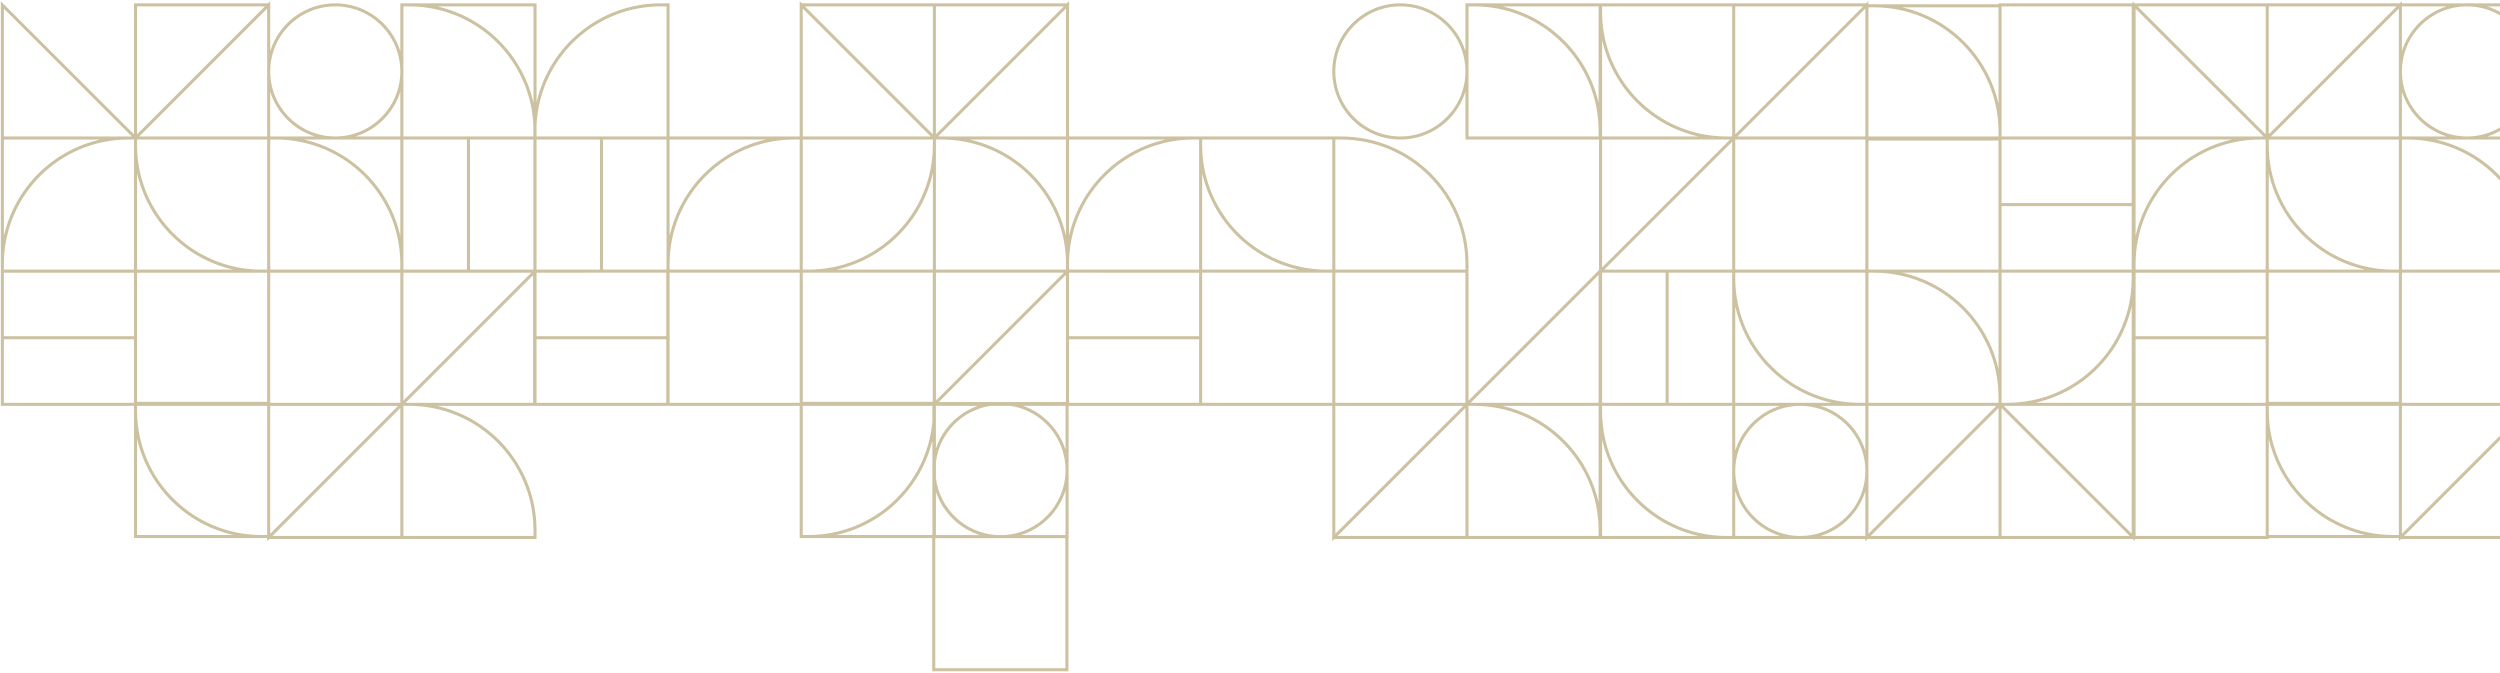<svg width="1628" height="438" viewBox="0 0 1628 438" fill="none" xmlns="http://www.w3.org/2000/svg">
<path fill-rule="evenodd" clip-rule="evenodd" d="M1564.13 0.737V2.151H1648.84L1649.84 2.151L1650.84 2.151L1654.56 2.151L1736.56 2.151L1737.56 2.151V3.151V85.151V89.867V90.867L1737.56 175.583L1738.97 175.583L1737.56 176.998V177.583V262.299V263.299V264.299V345.299V350.015V351.015H1736.56L1650.84 351.015H1649.84L1648.84 351.015H1563.54L1562.13 352.43V351.015V350.388H1558.41L1477.41 350.388V351.016H1476.41L1390.14 351.015V352.328L1388.83 351.015L1388.7 351.015L1303.43 351.015H1302.43H1301.43L1216.13 351.015L1214.72 352.43V351.015H1130H1129H1128H1124.29L1043 351.015L1042.29 351.015H1041.29L956.287 351.016H955.287L868.986 351.015L867.571 352.43V351.015V350.016V264.299L782.856 264.299H781.856L695.882 264.299V306.03L695.882 306.135L695.882 306.241V349.493V350.493H695.762V436.13V437.13H694.762L608.046 437.13H607.046V436.13V350.388L526.472 350.388H521.756H520.756V349.388V264.299H435.041H434.041L349.402 264.299V264.299H348.402L284.594 264.299C321.683 272.593 349.402 305.709 349.402 345.3V350.016V351.016H348.402L262.686 351.016H261.686L260.687 351.016H175.385L173.97 352.43V351.016V350.388H170.255L88.255 350.388H87.255V349.388V267.388V264.3H1.538H0.538V263.3V219.94V218.94V176.584V175.584H0.539V171.868V89.868V88.868H0.548V3.252V0.839L2.255 2.544L87.255 87.455V3.152V2.152L88.255 2.152L174.556 2.152L175.971 0.737V2.152V3.152V3.152V33.3C181.593 15.253 198.431 2.152 218.328 2.152C238.227 2.152 255.065 15.254 260.687 33.302V3.152V2.152L260.687 2.152H261.687H261.687H266.403L348.403 2.152L349.403 2.152V3.152V66.611C357.826 29.697 390.858 2.151 430.324 2.151H435.04H436.04V3.151V88.867L436.041 88.868L517.041 88.868H520.756V3.151V3.151V2.151V0.737L522.171 2.151L607.472 2.151L608.472 2.151L609.472 2.151L694.774 2.151L696.188 0.737V2.151V3.151V3.151V88.868L777.14 88.868L780.856 88.868H781.856H868.572H869.572L873.287 88.868C919.127 88.868 956.287 126.028 956.287 171.868V175.583V176.583V177.583V260.885L1041.29 175.887V175.583V90.867L955.288 90.867H954.288L954.288 89.867V59.717C948.667 77.765 931.828 90.867 911.93 90.867C887.431 90.867 867.572 71.008 867.572 46.51C867.572 22.011 887.431 2.152 911.93 2.152C931.828 2.152 948.667 15.254 954.288 33.302V3.151V2.151L955.288 2.151H960.004L1041.29 2.151L1042 2.151H1043L1128 2.151H1129L1130 2.151H1215.3L1216.72 0.737V2.151V2.779H1220.43L1301.43 2.779V2.151H1302.43L1388.71 2.151V0.839L1390.02 2.151H1390.15L1475.41 2.151L1476.41 2.151L1477.41 2.151L1562.71 2.151L1564.13 0.737ZM349.403 88.867V85.152V81.55C351.287 38.486 386.796 4.151 430.324 4.151H434.04V88.867H349.403ZM349.402 175.583V90.868H349.403L390.681 90.867L390.681 175.583L349.402 175.583ZM349.402 218.939V177.584L390.681 177.583H391.681H433.855V218.939L349.402 218.939ZM349.402 262.299V220.939L433.855 220.939V262.299H349.402ZM347.363 82.588C346.009 39.039 310.28 4.152 266.403 4.152H262.687V88.868H347.324V85.151C347.324 84.294 347.337 83.439 347.363 82.588ZM347.325 90.868L306.046 90.868L306.046 175.584L347.139 175.583H347.325V90.868ZM347.139 179.261L264.101 262.299L347.139 262.299V219.939V218.939V179.261ZM1648.84 153.675V90.868L1586.04 90.868C1617.27 97.852 1641.86 122.441 1648.84 153.675ZM1564.13 175.583H1648.84V171.868C1648.84 127.133 1612.58 90.868 1567.84 90.868H1564.13V175.583ZM1650.84 175.583L1650.84 90.868L1692.2 90.867L1692.2 175.583L1650.84 175.583ZM1694.2 175.583L1694.2 90.867L1735.56 90.867V175.583L1694.2 175.583ZM1648.84 88.867H1619.7C1633.57 84.545 1644.52 73.593 1648.84 59.717V88.867ZM1390.7 218.939V177.584L1475.41 177.583V218.939L1390.7 218.939ZM1475.41 220.939V262.299H1390.7V220.939L1475.41 220.939ZM1562.13 88.867H1478.83L1562.13 5.565V46.404L1562.13 46.51L1562.13 46.615V88.867ZM1648.84 4.151V33.302C1644.52 19.426 1633.57 8.474 1619.69 4.151L1648.84 4.151ZM1593.28 4.151C1579.4 8.474 1568.45 19.425 1564.13 33.3V4.152L1593.28 4.151ZM1564.13 46.407C1564.18 23.06 1583.13 4.152 1606.49 4.152C1629.88 4.152 1648.84 23.116 1648.84 46.51C1648.84 69.903 1629.88 88.867 1606.49 88.867C1583.13 88.867 1564.18 69.959 1564.13 46.612V46.407ZM1564.13 59.719C1568.45 73.594 1579.4 84.545 1593.28 88.867H1564.13V59.719ZM1477.41 90.868H1562.13V175.583H1558.34C1513.64 175.545 1477.41 139.295 1477.41 94.583V90.868ZM1540.22 175.583L1477.41 175.583V112.776C1484.4 144.01 1508.99 168.599 1540.22 175.583ZM1471.7 90.868H1475.41V175.583H1390.7V171.868C1390.7 127.133 1426.96 90.868 1471.7 90.868ZM1390.7 153.675C1397.68 122.441 1422.27 97.852 1453.5 90.868L1390.7 90.868V153.675ZM1477.41 177.583L1558.41 177.583L1562.13 177.583V261.672H1477.41V177.583ZM1564.13 261.672V177.583H1648.84V262.299L1564.13 262.299V261.672ZM1564.13 264.3H1647.43L1564.13 347.601V264.3ZM1475.41 264.3V267.388V349.016L1390.7 349.015V264.3H1475.41ZM1477.41 348.388V285.581C1484.4 316.815 1508.99 341.403 1540.22 348.388L1477.41 348.388ZM1558.41 348.388C1513.68 348.388 1477.41 312.123 1477.41 267.388V264.299H1562.13V348.388H1558.41ZM1648.84 349.015L1565.54 349.015L1648.84 265.713V349.015ZM1735.56 345.299V349.015H1650.84V264.299H1654.56C1699.3 264.299 1735.56 300.564 1735.56 345.299ZM1672.75 264.299C1703.99 271.284 1728.58 295.873 1735.56 327.107V264.299L1672.75 264.299ZM1477.41 4.151V87.453L1560.71 4.151L1477.41 4.151ZM1475.41 4.151L1392.02 4.151L1475.41 87.455V4.151ZM1390.71 88.867H1474L1390.71 5.664V88.867ZM1650.84 260.885V177.583H1734.15L1650.84 260.885ZM1652.26 262.299L1735.56 178.998V262.299L1652.26 262.299ZM1735.56 66.959C1728.58 35.725 1703.99 11.136 1672.75 4.151L1735.56 4.151V66.959ZM1735.56 85.151C1735.56 40.416 1699.3 4.151 1654.56 4.151H1650.84V88.867H1735.56V85.151ZM1130 262.299V199.492C1136.99 230.726 1161.58 255.315 1192.81 262.299L1130 262.299ZM1130 177.583H1214.72V262.299H1211C1166.27 262.299 1130 226.034 1130 181.299V177.583ZM1128 262.299L1128 177.583L1086.64 177.583L1086.64 262.299L1128 262.299ZM1084.64 262.299L1084.64 177.583L1043.29 177.583V262.299L1084.64 262.299ZM1159.15 264.299H1130V293.45C1134.32 279.574 1145.28 268.622 1159.15 264.299ZM1388.15 175.583V134.227L1303.43 134.227V175.583L1388.15 175.583ZM1303.43 90.867V132.227L1388.15 132.227V90.867H1303.43ZM1300.02 264.3H1216.72V306.552L1216.72 306.657L1216.72 306.762V347.601L1300.02 264.3ZM1130 319.865V349.015L1159.15 349.015C1145.28 344.693 1134.32 333.741 1130 319.865ZM1214.72 319.867C1210.4 333.742 1199.44 344.693 1185.57 349.015L1214.72 349.015V319.867ZM1172.36 349.015C1195.72 349.015 1214.66 330.106 1214.72 306.76V306.554C1214.66 283.208 1195.72 264.299 1172.36 264.299C1148.97 264.299 1130 283.264 1130 306.657C1130 330.051 1148.97 349.015 1172.36 349.015ZM1185.57 264.299C1199.44 268.622 1210.4 279.573 1214.72 293.448V264.299H1185.57ZM1216.72 262.299H1301.43V258.583C1301.43 213.872 1265.21 177.622 1220.5 177.583H1216.72V262.299ZM1301.43 177.583L1238.63 177.583C1269.86 184.568 1294.45 209.157 1301.43 240.391V177.583ZM1303.43 262.299H1307.15C1351.89 262.299 1388.15 226.034 1388.15 181.299V177.583H1303.43V262.299ZM1325.34 262.299C1356.58 255.315 1381.17 230.726 1388.15 199.492V262.299L1325.34 262.299ZM1220.43 175.583L1301.43 175.583V91.495H1216.72V175.583L1220.43 175.583ZM1214.72 175.583V91.495V90.868L1130 90.868V175.583H1214.72ZM1131.42 88.867H1214.72V5.566L1131.42 88.867ZM1303.43 85.779V88.867H1388.15V4.151L1303.43 4.151V85.779ZM1301.43 67.586V4.779L1238.63 4.779C1269.86 11.763 1294.45 36.352 1301.43 67.586ZM1301.43 85.779C1301.43 41.044 1265.17 4.779 1220.43 4.779H1216.72V88.868H1301.43V85.779ZM1213.3 4.151L1130 4.151V87.453L1213.3 4.151ZM1043.29 4.151V7.867C1043.29 52.602 1079.55 88.867 1124.29 88.867H1128V4.151H1043.29ZM1043.29 26.06C1050.27 57.294 1074.86 81.883 1106.09 88.867L1043.29 88.867V26.06ZM1301.43 265.714V349.015L1218.13 349.015L1301.43 265.714ZM1386.82 349.015L1303.43 349.015V265.712L1386.82 349.015ZM1304.85 264.3H1388.14V347.503L1304.85 264.3ZM1128 175.583V92.282L1044.7 175.583H1128ZM1043.29 174.169L1126.59 90.868L1043.29 90.868V174.169ZM1106.09 349.015C1074.86 342.031 1050.27 317.442 1043.29 286.208V349.015L1106.09 349.015ZM1124.29 349.015C1079.55 349.015 1043.29 312.75 1043.29 268.015V264.3H1128V349.015H1124.29ZM607.166 348.388V286.901C599.791 317.507 575.458 341.502 544.665 348.388L607.166 348.388ZM607.166 274.487V264.299H522.757L522.757 348.388H526.472C568.816 348.388 603.57 315.897 607.166 274.487ZM607.424 261.672V177.583H526.472H522.757V261.672H607.424ZM607.472 175.583L607.424 175.583L544.665 175.583C575.899 168.599 600.488 144.01 607.472 112.776V175.583ZM694.14 171.868V169.032C692.646 125.61 656.974 90.868 613.188 90.868H609.473V175.583L694.14 175.583V171.868ZM694.14 153.458V90.868L631.381 90.868C662.543 97.836 687.09 122.327 694.14 153.458ZM638.062 348.414H609.472V320.29C613.962 333.632 624.623 344.138 638.062 348.414ZM648.908 348.414C628.44 347.167 611.898 331.384 609.472 311.255V301.015C611.735 282.233 626.29 267.235 644.857 264.299H658.192C678.385 267.492 693.832 284.954 693.882 306.033V306.238C693.828 328.706 676.281 347.065 654.14 348.414H648.908ZM636.745 264.299C623.928 268.827 613.814 279.077 609.472 291.981V267.388V264.299H636.745ZM692.726 177.583L609.472 260.836V177.583L692.726 177.583ZM697.554 175.583L696.188 175.583V171.868V169.032C697.682 125.61 733.354 90.868 777.14 90.868H780.856V175.583H697.554ZM758.947 90.868C727.785 97.836 703.238 122.327 696.188 153.458V90.867L758.947 90.868ZM434.041 175.583L392.681 175.583L392.681 90.867L434.041 90.868L434.041 175.583ZM436.041 153.675V90.868L498.848 90.868C467.614 97.852 443.025 122.441 436.041 153.675ZM520.756 175.583L436.041 175.583V171.868C436.041 127.133 472.306 90.868 517.041 90.868H520.756V175.583ZM607.472 90.868H522.757V175.583H526.472C571.207 175.583 607.472 139.318 607.472 94.583V90.868ZM520.756 261.672V177.583H436.041V262.299L520.756 262.299V261.672ZM607.472 4.151V87.453L524.171 4.151L607.472 4.151ZM609.472 4.151L692.774 4.151L609.472 87.453V4.151ZM694.188 5.566V88.867H610.887L694.188 5.566ZM522.756 88.867V5.566L606.058 88.867H522.756ZM978.197 4.151L1041 4.151V66.959C1034.02 35.725 1009.43 11.136 978.197 4.151ZM1041 85.151V88.867H956.288V4.151H960.004C1004.74 4.151 1041 40.416 1041 85.151ZM780.856 220.939V262.299H696.14V220.94L780.856 220.939ZM696.14 218.94L780.856 218.939V177.584L696.14 177.583V218.94ZM694.14 218.94V219.94V261.777H651.524H611.36L694.14 178.998V218.94ZM867.572 90.868H782.856V94.583C782.856 139.286 819.068 175.53 863.758 175.583L863.856 175.583L867.571 175.583L867.572 90.868ZM845.663 175.583C814.429 168.599 789.841 144.01 782.856 112.776V175.584L845.663 175.583ZM863.856 177.583H782.856V262.299L867.571 262.299V177.583H863.856ZM873.287 90.868H869.572V175.583H954.287V171.868C954.287 127.133 918.023 90.868 873.287 90.868ZM870.986 349.015L954.287 349.016V265.714L870.986 349.015ZM1041 349.015V345.3C1041 300.565 1004.74 264.3 960.004 264.3H956.288V349.015H1041ZM1041 327.107C1034.02 295.873 1009.43 271.284 978.196 264.3L1041 264.299V327.107ZM954.287 262.299V177.583H869.572V262.299L954.287 262.299ZM869.571 264.3V347.601L952.873 264.3H869.571ZM1041 262.299H957.702L1041 178.998V262.299ZM693.882 348.414H664.986C678.741 344.038 689.586 333.135 693.882 319.345V348.414ZM693.762 435.13V350.493L609.046 350.493V435.13L693.762 435.13ZM693.882 292.926V264.299L666.304 264.299C679.431 268.937 689.724 279.579 693.882 292.926ZM954.287 46.51C954.287 23.116 935.323 4.152 911.93 4.152C888.536 4.152 869.572 23.116 869.572 46.51C869.572 69.903 888.536 88.867 911.93 88.867C935.323 88.867 954.287 69.903 954.287 46.51ZM260.686 88.868H260.687V59.717C256.365 73.593 245.413 84.546 231.537 88.868L260.686 88.868ZM262.686 175.584L304.046 175.584L304.046 90.868L262.686 90.868L262.686 175.584ZM260.686 90.868V153.675C253.702 122.441 229.113 97.852 197.879 90.868L260.686 90.868ZM260.686 175.584H175.971V90.868H179.686C224.421 90.868 260.686 127.133 260.686 171.868V175.584ZM2.538 177.584V218.94L87.254 218.94V177.584L2.538 177.584ZM87.254 262.3V220.94L2.538 220.94V262.3H87.254ZM179.686 88.868L205.12 88.868C191.245 84.546 180.293 73.594 175.971 59.719V88.868H179.686ZM175.971 46.612V46.407C176.026 23.061 194.969 4.152 218.328 4.152C241.722 4.152 260.686 23.116 260.686 46.51C260.686 69.903 241.722 88.868 218.328 88.868C194.969 88.868 176.026 69.959 175.971 46.612ZM173.971 88.867V46.615L173.971 46.51L173.971 46.404V5.566L90.669 88.867H173.971ZM152.062 175.584L89.255 175.584V112.776C96.239 144.01 120.828 168.599 152.062 175.584ZM89.255 94.584V90.868H173.97V175.584H170.184C125.481 175.545 89.255 139.295 89.255 94.584ZM89.255 177.584V261.672H173.97V177.584L170.255 177.584L89.255 177.584ZM2.539 153.675V90.868L65.346 90.868C34.112 97.852 9.523 122.441 2.539 153.675ZM83.539 90.868H87.254V175.584H2.539V171.868C2.539 127.133 38.803 90.868 83.539 90.868ZM175.971 264.3V347.601L259.272 264.3H175.971ZM175.971 262.299V261.672V177.584H260.686V262.299L175.971 262.299ZM152.062 348.388L89.255 348.388V285.581C96.239 316.815 120.828 341.404 152.062 348.388ZM89.255 267.388V264.299H173.97V348.388H170.255C125.52 348.388 89.255 312.123 89.255 267.388ZM89.255 87.453V4.152L172.556 4.152L89.255 87.453ZM85.839 88.867H2.548V5.664L85.839 88.867ZM260.686 349.016V265.714L177.385 349.016L260.686 349.016ZM262.686 260.885V177.584H345.988L262.686 260.885ZM284.595 4.152C315.829 11.136 340.418 35.725 347.403 66.959V4.152L284.595 4.152ZM347.402 345.3C347.402 300.565 311.137 264.3 266.402 264.3H262.687V349.016H347.402V345.3Z" fill="#CCC1A1"/>
</svg>
